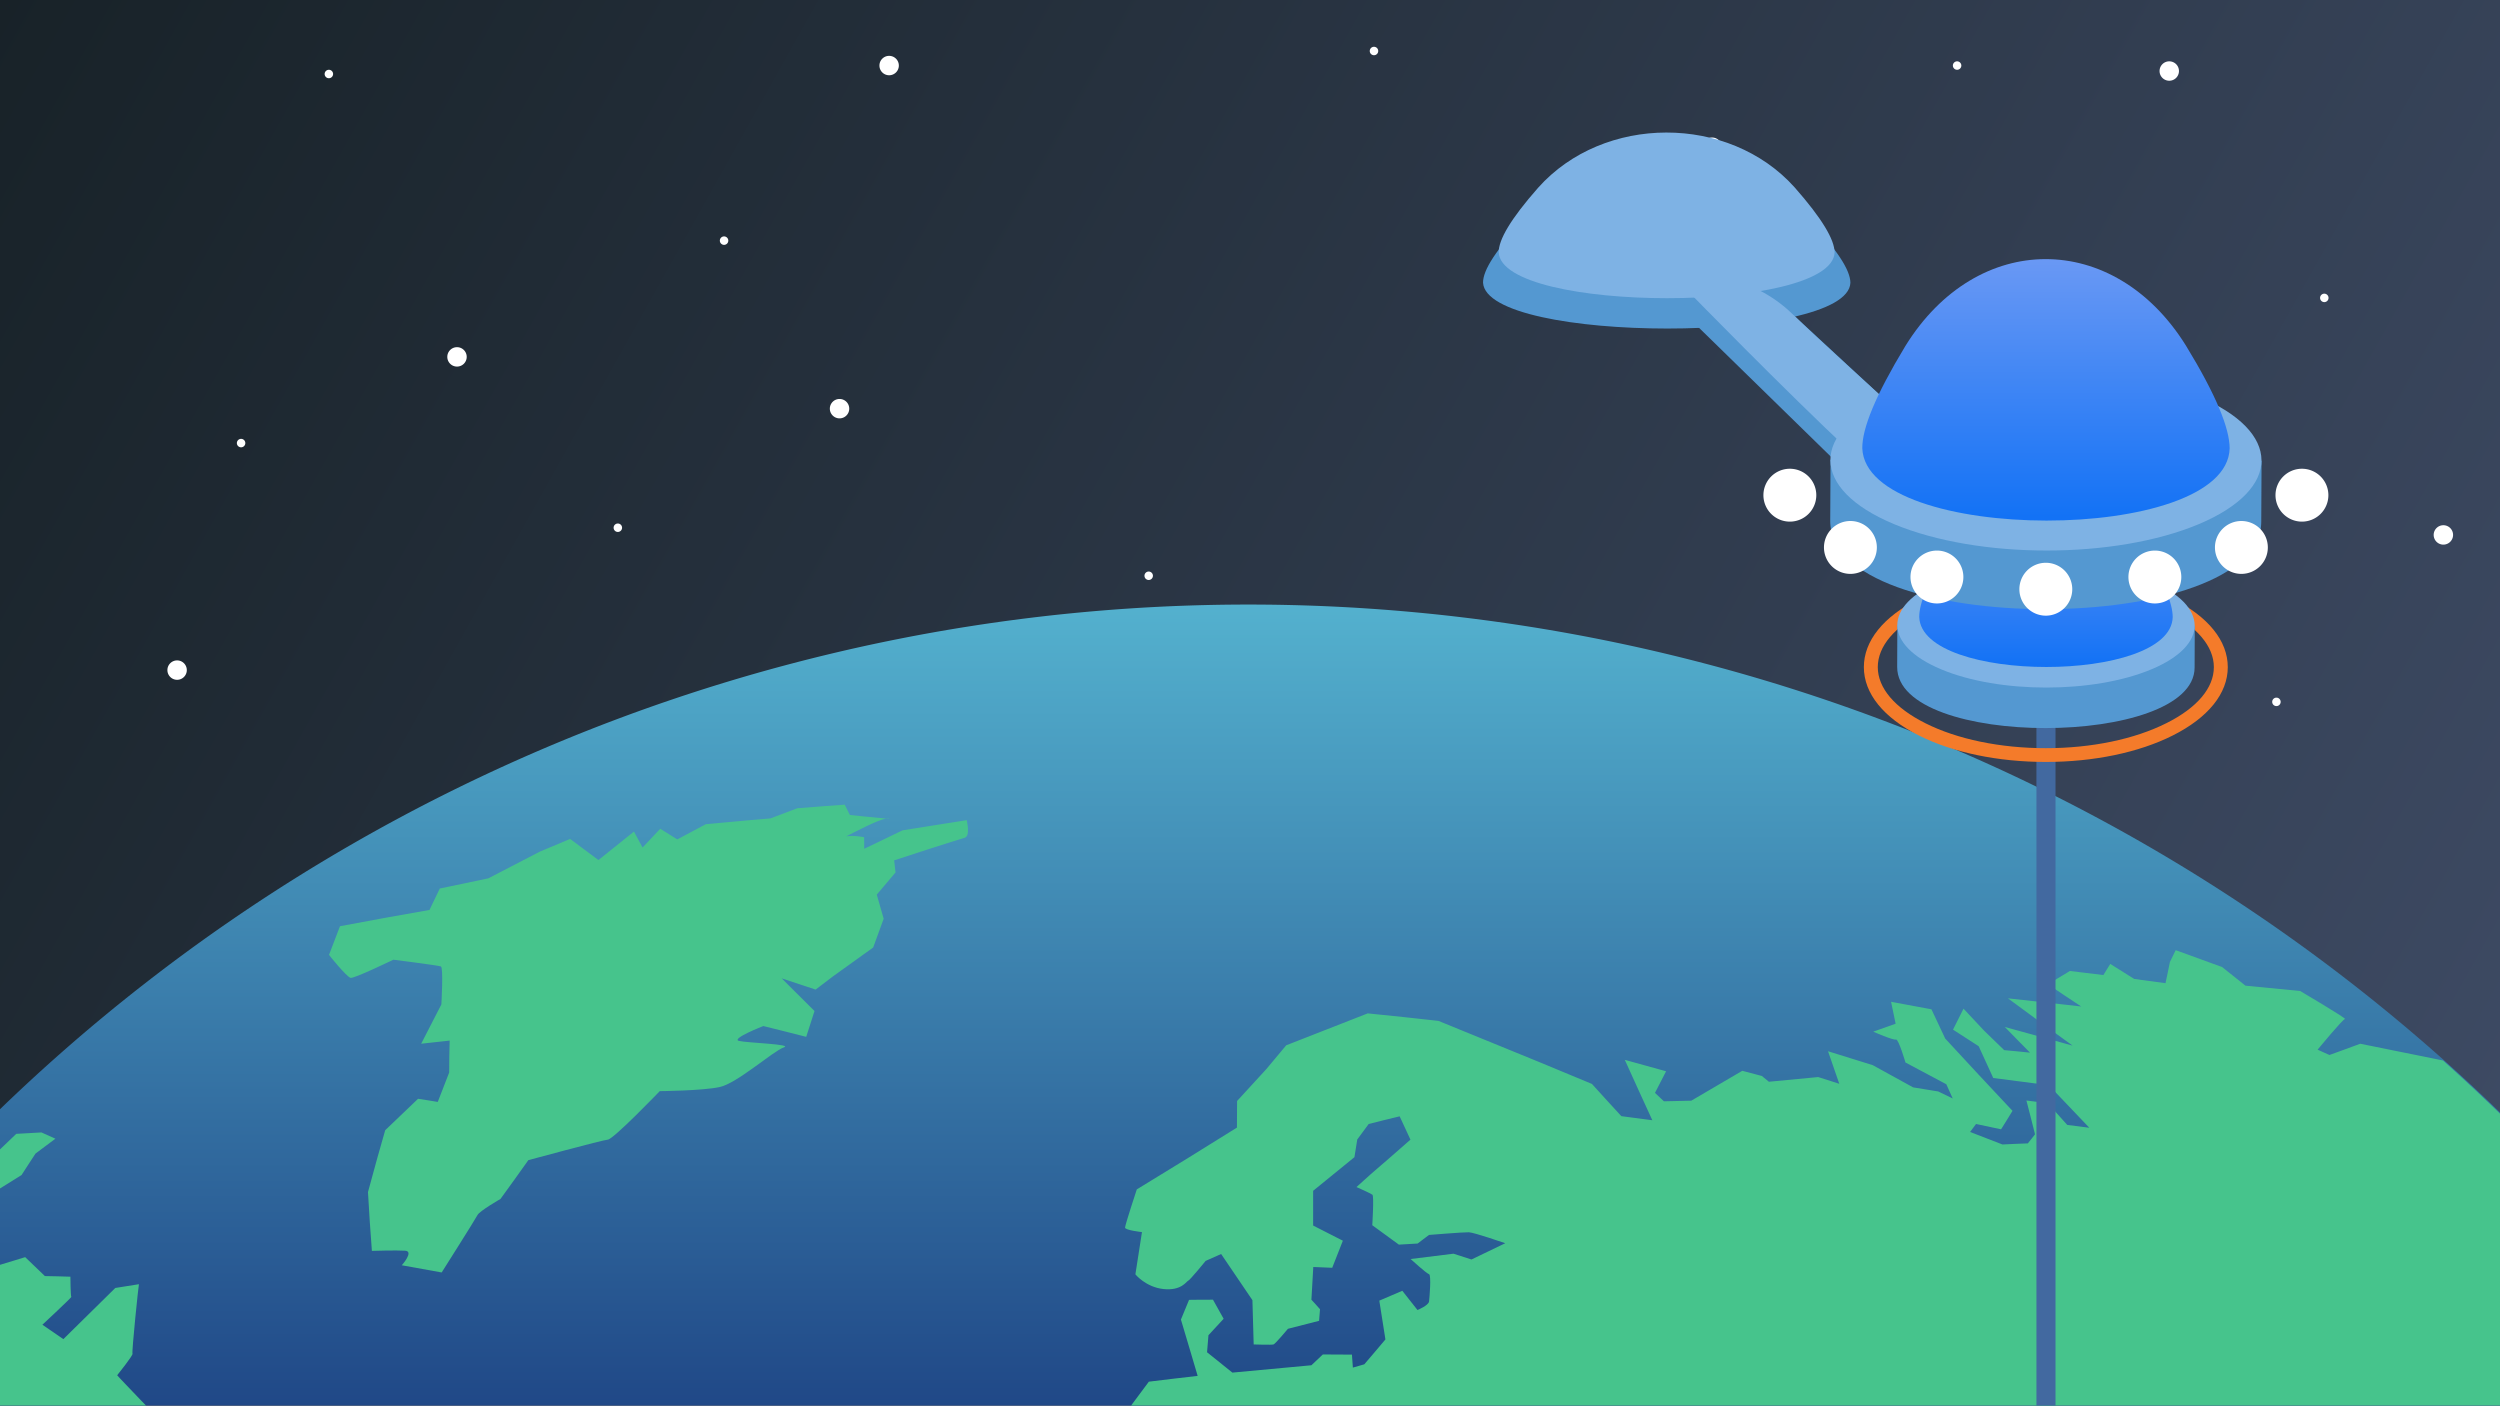 <?xml version="1.0" encoding="utf-8"?>
<svg id="master-artboard" viewBox="0 0 1398.155 786.06" version="1.1" xmlns="http://www.w3.org/2000/svg" x="0px" y="0px" style="enable-background:new 0 0 1400 980;" width="1398.155px" height="786.06px" xmlns:xlink="http://www.w3.org/1999/xlink"><rect x="0" y="0" width="1398.155" height="786.06" fill="#333333" stroke="none"/><rect id="ee-background" x="0" y="0" width="1398.155" height="786.06" style="fill: white; fill-opacity: 0; pointer-events: none;"/><g id="Background" transform="matrix(0.875, 0, 0, 0.875, -1.839, -1.223)">
	<path d="M 0 0 H 1600 V 900 H 0 V 0 Z" class="st0" style="fill: rgb(255, 255, 255);"/>
	<linearGradient id="SVGID_1_" gradientUnits="userSpaceOnUse" x1="-0.944" y1="1.686" x2="1600.944" y2="898.314">
		<stop offset="0" style="stop-color:#182228"/>
		<stop offset="1" style="stop-color:#3F4C66"/>
	</linearGradient>
	<path d="M 0 0 H 1600 V 900 H 0 V 0 Z" class="st1" style="fill: url('#SVGID_1_');"/>
	<path d="M 158.9 284.6 A 2.7 2.7 0 0 1 156.2 287.3 A 2.7 2.7 0 0 1 153.5 284.6 A 2.7 2.7 0 0 1 156.2 281.9 A 2.7 2.7 0 0 1 158.9 284.6 Z" class="st0" style="fill: rgb(255, 255, 255);"/>
	<path d="M 215 48.7 A 2.7 2.7 0 0 1 212.3 51.4 A 2.7 2.7 0 0 1 209.6 48.7 A 2.7 2.7 0 0 1 212.3 46 A 2.7 2.7 0 0 1 215 48.7 Z" class="st0" style="fill: rgb(255, 255, 255);"/>
	<path d="M 467.6 155.2 A 2.7 2.7 0 0 1 464.9 157.9 A 2.7 2.7 0 0 1 462.2 155.2 A 2.7 2.7 0 0 1 464.9 152.5 A 2.7 2.7 0 0 1 467.6 155.2 Z" class="st0" style="fill: rgb(255, 255, 255);"/>
	<path d="M 883 34 A 2.7 2.7 0 0 1 880.3 36.7 A 2.7 2.7 0 0 1 877.6 34 A 2.7 2.7 0 0 1 880.3 31.3 A 2.7 2.7 0 0 1 883 34 Z" class="st0" style="fill: rgb(255, 255, 255);"/>
	<path d="M 1255.7 43.3 A 2.7 2.7 0 0 1 1253 46 A 2.7 2.7 0 0 1 1250.3 43.3 A 2.7 2.7 0 0 1 1253 40.6 A 2.7 2.7 0 0 1 1255.7 43.3 Z" class="st0" style="fill: rgb(255, 255, 255);"/>
	<path d="M 1394.8 46.8 A 6.2 6.2 0 0 1 1388.6 53 A 6.2 6.2 0 0 1 1382.4 46.8 A 6.2 6.2 0 0 1 1388.6 40.6 A 6.2 6.2 0 0 1 1394.8 46.8 Z" class="st0" style="fill: rgb(255, 255, 255);"/>
	<path d="M 1570 343.3 A 6.2 6.2 0 0 1 1563.8 349.5 A 6.2 6.2 0 0 1 1557.6 343.3 A 6.2 6.2 0 0 1 1563.8 337.1 A 6.2 6.2 0 0 1 1570 343.3 Z" class="st0" style="fill: rgb(255, 255, 255);"/>
	<path d="M 1102.6 95.5 A 6.2 6.2 0 0 1 1096.4 101.7 A 6.2 6.2 0 0 1 1090.2 95.5 A 6.2 6.2 0 0 1 1096.4 89.3 A 6.2 6.2 0 0 1 1102.6 95.5 Z" class="st0" style="fill: rgb(255, 255, 255);"/>
	<path d="M 576.6 43.3 A 6.2 6.2 0 0 1 570.4 49.5 A 6.2 6.2 0 0 1 564.2 43.3 A 6.2 6.2 0 0 1 570.4 37.1 A 6.2 6.2 0 0 1 576.6 43.3 Z" class="st0" style="fill: rgb(255, 255, 255);"/>
	<path d="M 121.5 429.7 A 6.2 6.2 0 0 1 115.3 435.9 A 6.2 6.2 0 0 1 109.1 429.7 A 6.2 6.2 0 0 1 115.3 423.5 A 6.2 6.2 0 0 1 121.5 429.7 Z" class="st0" style="fill: rgb(255, 255, 255);"/>
	<path d="M 544.9 262.6 A 6.2 6.2 0 0 1 538.7 268.8 A 6.2 6.2 0 0 1 532.5 262.6 A 6.2 6.2 0 0 1 538.7 256.4 A 6.2 6.2 0 0 1 544.9 262.6 Z" class="st0" style="fill: rgb(255, 255, 255);"/>
	<path d="M 300.4 229.5 A 6.2 6.2 0 0 1 294.2 235.7 A 6.2 6.2 0 0 1 288 229.5 A 6.2 6.2 0 0 1 294.2 223.3 A 6.2 6.2 0 0 1 300.4 229.5 Z" class="st0" style="fill: rgb(255, 255, 255);"/>
	<path d="M 1268 378.2 A 6.2 6.2 0 0 1 1261.8 384.4 A 6.2 6.2 0 0 1 1255.6 378.2 A 6.2 6.2 0 0 1 1261.8 372 A 6.2 6.2 0 0 1 1268 378.2 Z" class="st0" style="fill: rgb(255, 255, 255);"/>
	<path d="M 1490.4 191.8 A 2.7 2.7 0 0 1 1487.7 194.5 A 2.7 2.7 0 0 1 1485 191.8 A 2.7 2.7 0 0 1 1487.7 189.1 A 2.7 2.7 0 0 1 1490.4 191.8 Z" class="st0" style="fill: rgb(255, 255, 255);"/>
	<path d="M 1296.5 246.4 A 2.7 2.7 0 0 1 1293.8 249.1 A 2.7 2.7 0 0 1 1291.1 246.4 A 2.7 2.7 0 0 1 1293.8 243.7 A 2.7 2.7 0 0 1 1296.5 246.4 Z" class="st0" style="fill: rgb(255, 255, 255);"/>
	<path d="M 1459.8 450 A 2.7 2.7 0 0 1 1457.1 452.7 A 2.7 2.7 0 0 1 1454.4 450 A 2.7 2.7 0 0 1 1457.1 447.3 A 2.7 2.7 0 0 1 1459.8 450 Z" class="st0" style="fill: rgb(255, 255, 255);"/>
	<path d="M 399.7 338.7 A 2.7 2.7 0 0 1 397 341.4 A 2.7 2.7 0 0 1 394.3 338.7 A 2.7 2.7 0 0 1 397 336 A 2.7 2.7 0 0 1 399.7 338.7 Z" class="st0" style="fill: rgb(255, 255, 255);"/>
	<path d="M 739 369.4 A 2.7 2.7 0 0 1 736.3 372.1 A 2.7 2.7 0 0 1 733.6 369.4 A 2.7 2.7 0 0 1 736.3 366.7 A 2.7 2.7 0 0 1 739 369.4 Z" class="st0" style="fill: rgb(255, 255, 255);"/>
	<g>
		<defs>
			<path d="M 0 0 H 1600 V 900 H 0 V 0 Z" id="SVGID_2_"/>
		</defs>
		<clipPath id="SVGID_3_">
			<use style="overflow:visible;" xlink:href="#SVGID_2_"/>
		</clipPath>
		<g class="st2" style="clip-path: url('#SVGID_3_');">
			<linearGradient id="SVGID_4_" gradientUnits="userSpaceOnUse" x1="800" y1="900.586" x2="800" y2="382.017">
				<stop offset="0" style="stop-color:#204887"/>
				<stop offset="1" style="stop-color:#54B2CF"/>
			</linearGradient>
			<path d="M 1948.1 1535.9 A 1148.1 1148.1 0 0 1 800 2684 A 1148.1 1148.1 0 0 1 -348.1 1535.9 A 1148.1 1148.1 0 0 1 800 387.8 A 1148.1 1148.1 0 0 1 1948.1 1535.9 Z" class="st3" style="fill: url('#SVGID_4_');"/>
			<g>
				<path class="st4" d="M-85.9,807.9c13-10.3,25.9-20.6,38.8-30.9c12.2-2.7,24.4-5.4,36.6-8.1c8.8-5.5,17.6-11,26.4-16.5&#10;&#9;&#9;&#9;&#9;&#9;c3-4.6,5.9-9.2,8.9-13.7c4.2-3.2,8.5-6.3,12.7-9.5c-3-1.3-6-2.7-8.9-4c-5.4,0.3-10.7,0.6-16.1,0.9c-7.7,7.4-15.4,14.7-23.1,22.1&#10;&#9;&#9;&#9;&#9;&#9;c-9.2,3.8-18.4,7.6-27.6,11.5c0.9-3.8,1.9-7.5,2.8-11.3c-18.3,19.4-35.9,39.5-52.9,60.1C-87.5,808.4-86.7,808.1-85.9,807.9z" style="fill: rgb(70, 196, 140);"/>
				<path class="st4" d="M-259.6,1190.1c4.4-14.5,8.9-29,13.7-43.6c12-3.9,23.9-7.7,35.9-11.6c13.8-8.8,27.6-17.7,41.3-26.6&#10;&#9;&#9;&#9;&#9;&#9;c0,0,24.9-3.4,26-4.5c1.1-1.1,5.4-10.5,5.4-10.5c-3.8-0.5-7.7-1-11.5-1.5c25.7-14.1,51.2-28.3,76.7-42.6c0,0-14.9,17.1-14.3,18&#10;&#9;&#9;&#9;&#9;&#9;c0.6,0.9,9.9,6.8,10,6.8c26.9-13,53.7-26.1,80.3-39.2c0,0,5.4-19.2,3.8-19.3c-1.6-0.1-9.8-0.5-10.7,0&#10;&#9;&#9;&#9;&#9;&#9;c-0.9,0.5-26.4,16.3-26.4,16.3c-2.1-4.7-4.1-9.4-6.1-14.1c6.1-7.7,12.2-15.4,18.2-23.1c0.5-2.8,1-5.7,1.5-8.5&#10;&#9;&#9;&#9;&#9;&#9;c3.2,0.8,6.5,1.6,9.7,2.4c0,0,16.6,0.6,16.8-1c0.2-1.6,2.8-17.9,3.3-17.5c0.5,0.3,25.6,3.1,25.6,3.1&#10;&#9;&#9;&#9;&#9;&#9;c10.1-8.4,20.2-16.9,30.3-25.3c11-5.3,22-10.6,32.9-15.9c0,0,7-18.7,6.3-18.6c-1,0-32.4-33-32.1-32.9c0,0,10.3-12.8,9.8-13.8&#10;&#9;&#9;&#9;&#9;&#9;c-0.6-1,3.9-44.4,4.1-44.4c-5,0.8-10,1.6-15.1,2.4c-11,10.9-22.1,21.8-33.2,32.7c-4.5-3.1-9-6.2-13.4-9.2c0,0,19-17.7,18.5-17.8&#10;&#9;&#9;&#9;&#9;&#9;c-0.5-0.1-0.6-12.9-0.6-12.9c-5.4-0.2-10.9-0.3-16.3-0.4c-4.3-4.1-8.4-8.1-12.6-12.1c-13.1,4-26.2,8-39.3,12&#10;&#9;&#9;&#9;&#9;&#9;c0,0-21.5,33.7-22.4,34.2c-0.9,0.5-18.3,12.1-18.3,12.1c1.1,6.1,2.3,12.3,3.5,18.5c-9.3,8.6-18.5,17.1-27.8,25.6&#10;&#9;&#9;&#9;&#9;&#9;c-7.8,4.3-15.7,8.6-23.6,12.9c-5.4,0.9-10.8,1.7-16.2,2.6c-5.8,12.8-11.4,25.6-16.9,38.3c0,0-19.6,13.4-20.7,13.7&#10;&#9;&#9;&#9;&#9;&#9;c-1.1,0.3-10.5-4.8-10.2-6c0.2-1.2,10.4-25.9,10.4-25.9c4.8-5.2,9.6-10.5,14.5-15.8c0,0,6.2-7.6,4.5-7.4&#10;&#9;&#9;&#9;&#9;&#9;c-1.7,0.2-26.9,3.3-26.9,3.3c0,0,0,0,0,0c-58.1,91.9-103.5,192.6-133.8,299.7C-289.8,1212.1-274.7,1201.1-259.6,1190.1z" style="fill: rgb(70, 196, 140);"/>
				<path class="st4" d="M61.6,2392.9c1.7-2.5,3.3-5,5-7.5c-2.2-5-4.3-10-6.5-14.9c-9.5-5.5-19-11-28.6-16.5c2.5-4,5-8,7.6-12.1&#10;&#9;&#9;&#9;&#9;&#9;c-4.9-12.3-9.6-24.7-14.2-37c-7.7-7.3-15.3-14.5-23-21.7c10.5,1.7,21,3.3,31.4,4.9c-4.4-10.8-8.7-21.6-13-32.3&#10;&#9;&#9;&#9;&#9;&#9;c13.2,1,26.4,1.9,39.6,2.8c0.9-6.7,1.8-13.3,2.8-20c-2.5-4.6-5.1-9.1-7.6-13.7c-9.1-9-18.1-17.9-27.2-26.9&#10;&#9;&#9;&#9;&#9;&#9;c14.2,3.5,28.3,7,42.4,10.5c6.9-19.1,14.4-38.3,22.5-57.7c0.7-11,1.6-22.1,2.6-33.1c2.5-1.6,5-3.3,7.6-4.9&#10;&#9;&#9;&#9;&#9;&#9;c-1.3-5.6-2.6-11.2-3.9-16.8c-4.8-6.6-9.7-13.1-14.5-19.6c13.7-12.5,27.8-25.1,42.2-37.9c9,1.6,18,3.3,27,4.9&#10;&#9;&#9;&#9;&#9;&#9;c6.3-17,12.9-34.1,19.9-51.3c-3-32.3-5.3-64.6-7.1-96.9c13.1-19,26.6-38.1,40.4-57.3c-1.1-11.3-2.1-22.5-3-33.8&#10;&#9;&#9;&#9;&#9;&#9;c-4.8-10.2-9.7-20.5-14.4-30.7c-6-0.5-12-0.9-18.1-1.4c-13.1-10.7-26.1-21.4-39.1-32.1c-19.7-1.3-39.5-2.6-59.3-4&#10;&#9;&#9;&#9;&#9;&#9;c0,0-29-30.6-29.6-30.6c-0.6,0-21,1.4-21,1.4c0,0-6.2-11.1-6.8-11.1c-0.6,0-27.4,0.3-27.4,0.3c4-5.5,8-11,12.1-16.5&#10;&#9;&#9;&#9;&#9;&#9;c0,0-0.7-8.1-1.6-8.1c-0.9,0-16.1-1.5-16.1-1.5c-2.1-11.6-4.2-23.2-6.1-34.7c0,0-35.2-22.5-36.9-22.6&#10;&#9;&#9;&#9;&#9;&#9;c-1.7-0.2-42.8-0.7-42.8-0.7c-0.1-0.1-33.1-43.9-34.4-43.8c-1.5,0-15.7-3.3-15.7-3.3c-1.5-3.2-3-6.5-4.5-9.7&#10;&#9;&#9;&#9;&#9;&#9;c0,0,10.1-16.4,9.5-16.4c-0.7,0-42.6-3.9-42.6-3.8c0,0-17.8,12.9-18.9,12.9c-1.1,0-39.8-6.7-41.6-7.1&#10;&#9;&#9;&#9;&#9;&#9;c-1.8-0.4-24.5-23.9-25.1-23.8c-0.7,0.1-64,23.1-71.7,25.8c0.7,128,22.3,251,61.6,365.8c22.1,13.5,48.6,29.4,48.6,29.5&#10;&#9;&#9;&#9;&#9;&#9;c2.2,3.3,4.4,6.5,6.6,9.8c4.5,1.3,9,2.6,13.4,3.9c4.6,6.9,9.2,13.9,13.9,20.8c2.9,12.2,5.9,24.3,9,36.5&#10;&#9;&#9;&#9;&#9;&#9;c6.6,20.9,13.6,41.8,21,62.7c11.5,28.8,23.7,57.6,36.5,86.4c5.7,20,11.7,40,18.3,60c4.1,7.6,8.2,15.2,12.4,22.8&#10;&#9;&#9;&#9;&#9;&#9;c11.3,14.6,23,28.9,35.1,42.9c3.2,2.3,6.3,4.5,9.5,6.8c2,3.7,4.1,7.4,6.2,11.1c39.2,43.8,81.6,84.5,127,121.8&#10;&#9;&#9;&#9;&#9;&#9;c-0.5-3.5-1-7-1.5-10.5C66.9,2405.9,64.2,2399.4,61.6,2392.9z" style="fill: rgb(70, 196, 140);"/>
				<path class="st4" d="M-22.2,743.3c0,0,4.5-8.9,3-8.9c-0.4,0-1.5,0-2.8,0c-3.9,4-7.7,8-11.5,12&#10;&#9;&#9;&#9;&#9;&#9;C-29.7,745.4-25.9,744.3-22.2,743.3z" style="fill: rgb(70, 196, 140);"/>
				<path class="st4" d="M1943.8,1615.1c0,0-2.2,7.9-0.5,9.4c0.4,0.4,0.9,1.1,1.3,1.9c0.3-3.6,0.5-7.3,0.8-10.9&#10;&#9;&#9;&#9;&#9;&#9;C1944.8,1615.3,1944.3,1615.2,1943.8,1615.1z" style="fill: rgb(70, 196, 140);"/>
				<path class="st4" d="M503,670.9c6.6-2.1-23.3-2.9-28.6-4.2c-5.3-1.4,15.6-9.5,15.6-9.5c9.1,2.3,18.2,4.5,27.4,6.9&#10;&#9;&#9;&#9;&#9;&#9;c1.8-5.5,3.5-11,5.3-16.5c-7.1-7-14.1-14-21-20.9c7.2,2.4,14.5,4.8,21.7,7.2c3.6-2.8,7.3-5.6,10.9-8.3&#10;&#9;&#9;&#9;&#9;&#9;c8.7-6.2,17.3-12.4,25.9-18.6c2.2-6.1,4.4-12.2,6.7-18.4c-1.5-5.1-3-10.3-4.4-15.4c4-4.7,8-9.5,12-14.2&#10;&#9;&#9;&#9;&#9;&#9;c-0.3-2.6-0.6-5.1-0.9-7.7c0.1-0.1,41.1-13.4,45-14.4c4-1.1,1.3-11.3,1.4-11.3c-13.6,2.1-27.3,4.3-41,6.5&#10;&#9;&#9;&#9;&#9;&#9;c-8.1,3.9-16.3,7.8-24.5,11.8c0-2.5-0.1-4.9-0.1-7.4c0,0-6.9-1.4-11.5-0.5c6.3-3.2,20.1-10.5,25.5-11.4&#10;&#9;&#9;&#9;&#9;&#9;c-6-0.5-23.1-2.3-23.1-2.3c-1.1-2.2-2.2-4.4-3.3-6.6c-10.1,0.7-20.2,1.5-30.3,2.3c-5.7,2.2-11.4,4.3-17.2,6.5&#10;&#9;&#9;&#9;&#9;&#9;c-9.5,0.8-19,1.6-28.4,2.5c-4.3,0.4-8.6,0.8-12.9,1.2c-6,3.2-12.1,6.5-18.2,9.7c-3.7-2.3-7.3-4.5-10.9-6.8c-3.8,4-7.5,8-11.3,12&#10;&#9;&#9;&#9;&#9;&#9;c-1.9-3.4-3.7-6.8-5.5-10.2c-7.5,6-15.1,12.1-22.7,18.2c-6.1-4.5-12.1-9-18.1-13.5c-6.4,2.7-12.8,5.4-19.3,8.1&#10;&#9;&#9;&#9;&#9;&#9;c-10.9,5.7-21.9,11.4-33,17.1c-10.3,2.1-20.7,4.3-31,6.5c-2.2,4.6-4.4,9.1-6.6,13.7c-19,3.3-38.1,6.8-57.2,10.4&#10;&#9;&#9;&#9;&#9;&#9;c-2.4,6.1-4.7,12.2-7,18.3c-0.1,0,11.3,14.2,13.8,14.7c2.4,0.5,27.3-11.6,27.3-11.6c0,0,28.6,3.6,30.4,4.3&#10;&#9;&#9;&#9;&#9;&#9;c1.7,0.6,0.3,24.3,0.3,24.3c-4.3,8.4-8.6,16.7-12.9,25.1c6.1-0.7,12.1-1.3,18.2-2c-0.2,6.8-0.3,13.6-0.3,20.4&#10;&#9;&#9;&#9;&#9;&#9;c-2.4,6.3-4.8,12.5-7.3,18.8c-4.2-0.7-8.4-1.4-12.6-2c-7,6.7-14,13.4-21,20.1c-1.7,5.9-3.3,11.8-5,17.6c-2,7.3-4,14.6-6,21.9&#10;&#9;&#9;&#9;&#9;&#9;c0.7,12.5,1.5,25,2.5,37.6c0,0,15.5-0.5,21.3-0.1c5.8,0.4-2.2,9.3-2.2,9.3c8.5,1.5,17,3.1,25.5,4.6c0,0,21.6-34.1,22.9-36.7&#10;&#9;&#9;&#9;&#9;&#9;c1.3-2.6,14.7-10.3,14.7-10.3c6-8.2,11.9-16.5,17.8-24.8c0.1,0,47.2-12.8,50.8-13.1c3.7-0.3,33.2-31,33.2-31&#10;&#9;&#9;&#9;&#9;&#9;c0,0,26.9-0.2,38.2-2.6C473,694,496.5,673,503,670.9z" style="fill: rgb(70, 196, 140);"/>
				<path class="st4" d="M569.9,524.7c-0.4-0.1-0.9,0-1.5,0.1C570.3,524.9,571.1,524.9,569.9,524.7z" style="fill: rgb(70, 196, 140);"/>
				<path class="st4" d="M1491,675.7c-2.5-1.1-5.1-2.3-7.6-3.4c0.1-0.1,16.1-19.5,17.5-19.6c1.5-0.1-28.6-17.9-28.6-17.9&#10;&#9;&#9;&#9;&#9;&#9;c-11.7-1.2-23.3-2.3-35-3.4c-5-4-10-8-14.9-11.9c-9.9-3.6-19.8-7.2-29.7-10.8c-1.2,2.5-2.4,5-3.7,7.6c-0.9,4.5-1.8,9-2.8,13.5&#10;&#9;&#9;&#9;&#9;&#9;c-6.7-0.9-13.4-1.8-20-2.7c-5.1-3.2-10.2-6.4-15.3-9.6c-1.5,2.3-2.9,4.7-4.4,7.1c-7.1-0.9-14.3-1.8-21.4-2.6&#10;&#9;&#9;&#9;&#9;&#9;c-4.7,2.8-9.3,5.6-14.1,8.5c7.1,4.7,14.1,9.5,21.3,14.2c-15.6-1.8-31.2-3.5-46.8-5.2c13.6,10.1,27.4,20.1,41.3,30.2&#10;&#9;&#9;&#9;&#9;&#9;c-14.5-4-28.9-8-43.3-11.9c5.3,5.5,10.7,10.9,16.1,16.4c-5.5-0.6-11-1.1-16.5-1.6c-4.3-4.1-8.6-8.3-12.8-12.4&#10;&#9;&#9;&#9;&#9;&#9;c-4.4-4.7-8.8-9.4-13.2-14.1c-2.2,4.5-4.5,8.9-6.7,13.4c5.4,3.5,10.9,7.1,16.4,10.6c3.1,6.8,6.2,13.5,9.3,20.3&#10;&#9;&#9;&#9;&#9;&#9;c11.8,1.5,23.6,3,35.5,4.6c8.6,9.1,17.2,18.1,25.9,27.2c-4.7-0.6-9.4-1.2-14.1-1.8c-4.2-4.6-8.3-9.3-12.4-13.9&#10;&#9;&#9;&#9;&#9;&#9;c-4.6-0.6-9.1-1.1-13.7-1.7c1.9,7.2,3.7,14.4,5.5,21.6c-1.5,1.9-3,3.9-4.6,5.8c-5.4,0.2-10.8,0.4-16.2,0.7&#10;&#9;&#9;&#9;&#9;&#9;c-6.9-2.7-13.8-5.3-20.7-8c1.3-1.7,2.5-3.4,3.8-5.1c5.3,1.1,10.7,2.3,16,3.4c2.5-3.9,4.9-7.9,7.3-11.8&#10;&#9;&#9;&#9;&#9;&#9;c-14.5-15.4-28.8-30.8-43-46.2c-2.9-6.2-5.9-12.4-8.8-18.7c-8.6-1.6-17.2-3.2-25.8-4.8c1,4.7,1.9,9.4,2.9,14&#10;&#9;&#9;&#9;&#9;&#9;c-4.7,1.7-9.5,3.4-14.3,5.1c0,0,13,5.7,14.5,5c1.6-0.7,6.1,14.7,6.1,14.7c8.7,4.6,17.4,9.2,26.1,13.9c1.4,3,2.7,6.1,4.1,9.1&#10;&#9;&#9;&#9;&#9;&#9;c-3.1-1.5-6.2-3-9.3-4.5c-5.3-0.9-10.7-1.7-16-2.6c-8.6-4.7-17.2-9.5-25.8-14.2c-9.6-3-19.1-5.9-28.6-8.9&#10;&#9;&#9;&#9;&#9;&#9;c2.4,6.9,4.8,13.9,7.2,20.8c-4.5-1.4-9-2.9-13.5-4.3c-10.5,1-21,2-31.5,3c-1.5-1.2-3-2.5-4.5-3.7c-4.2-1.1-8.4-2.2-12.5-3.3&#10;&#9;&#9;&#9;&#9;&#9;c-10.7,6.3-21.6,12.7-32.6,19.1c-5.8,0.1-11.6,0.3-17.5,0.4c-1.9-1.8-3.8-3.6-5.7-5.4c2.4-4.6,4.7-9.2,7.1-13.8&#10;&#9;&#9;&#9;&#9;&#9;c-8.8-2.4-17.6-4.9-26.4-7.3c5.8,12.9,11.7,25.7,17.6,38.6c-6.6-0.9-13.2-1.7-19.8-2.6c-6.3-6.9-12.6-13.7-18.8-20.6&#10;&#9;&#9;&#9;&#9;&#9;c-11.5-4.8-22.9-9.5-34.2-14.2c-21.5-8.8-42.8-17.5-63.9-26.1c-15.1-1.7-30.2-3.3-45.2-4.8c-17.2,6.7-34.5,13.5-52.1,20.4&#10;&#9;&#9;&#9;&#9;&#9;c-4.2,5.1-8.4,10.1-12.7,15.2c-6.2,6.8-12.4,13.6-18.7,20.4c0,5.7-0.1,11.3-0.1,17c-20.9,13.1-42.3,26.3-64,39.5&#10;&#9;&#9;&#9;&#9;&#9;c0,0-7.5,22.7-7.5,24.4c-0.1,1.7,10.8,2.9,10.8,2.9c-1.4,9-2.8,18-4.2,27c0,0,6.6,8.2,18,9.4c11.4,1.2,14.6-4.9,15.7-5.3&#10;&#9;&#9;&#9;&#9;&#9;c1.2-0.4,11.2-12.7,11.2-12.7c3.3-1.5,6.6-2.9,9.9-4.4c6.6,9.8,13.3,19.7,20,29.5c0.3,9.4,0.5,18.8,0.8,28.3&#10;&#9;&#9;&#9;&#9;&#9;c0,0,11.6,0.4,12.7,0c1.2-0.4,9.2-10,9.2-10c6.7-1.7,13.3-3.4,19.9-5.1c0.2-2.5,0.4-4.9,0.6-7.4c-1.8-2-3.6-4.1-5.5-6.1&#10;&#9;&#9;&#9;&#9;&#9;c0.4-7,0.8-13.9,1.2-20.9c4,0.2,8.1,0.3,12.1,0.5c2.3-5.8,4.5-11.6,6.8-17.3c-6.3-3.2-12.7-6.5-19-9.7c0-7.4,0-14.8,0-22.2&#10;&#9;&#9;&#9;&#9;&#9;c8.9-7.2,17.7-14.4,26.4-21.5c0.6-3.8,1.2-7.5,1.8-11.3c2.5-3.3,4.9-6.6,7.3-9.9c6.6-1.7,13.2-3.3,19.8-4.9&#10;&#9;&#9;&#9;&#9;&#9;c2.3,5,4.6,9.9,6.9,14.9c-8.4,7.4-16.9,14.8-25.5,22.2c-3,2.7-6,5.4-9,8.1c0,0,9,4,10.2,4.9c1.1,0.9-0.1,19.5-0.1,19.5&#10;&#9;&#9;&#9;&#9;&#9;c5.6,4.1,11.3,8.2,17,12.4c4-0.2,8-0.5,12-0.7c2.4-1.8,4.8-3.7,7.3-5.5c0,0,22-1.8,25.4-1.7c3.4,0.1,23.3,7,23.3,7&#10;&#9;&#9;&#9;&#9;&#9;c-7.2,3.4-14.3,6.9-21.6,10.4c-3.8-1.2-7.7-2.5-11.5-3.7c-9.1,1.1-18.2,2.3-27.4,3.4c0,0,10.2,9.3,11.8,9.7&#10;&#9;&#9;&#9;&#9;&#9;c1.5,0.5,0.3,14.8,0,17.4c-0.3,2.6-7.4,5.5-7.4,5.5c-3.2-4.1-6.4-8.2-9.7-12.3c-4.9,2.1-9.8,4.2-14.7,6.3&#10;&#9;&#9;&#9;&#9;&#9;c1.3,8.3,2.6,16.5,3.9,24.8c-4.5,5.3-8.9,10.6-13.5,15.9c-2.4,0.7-4.9,1.4-7.3,2.1c-0.2-2.8-0.4-5.5-0.6-8.3&#10;&#9;&#9;&#9;&#9;&#9;c-6.2,0-12.4-0.1-18.6-0.1c-2.4,2.3-4.8,4.6-7.3,6.9c-16.8,1.5-33.6,3.1-50.5,4.7c-5.4-4.3-10.8-8.7-16.2-13&#10;&#9;&#9;&#9;&#9;&#9;c0.3-3.6,0.6-7.2,0.9-10.9c3.2-3.5,6.5-7,9.7-10.5c-2.3-4.1-4.5-8.1-6.8-12.2c-5.1,0-10.2,0-15.3,0.1c-1.7,4.2-3.5,8.4-5.2,12.6&#10;&#9;&#9;&#9;&#9;&#9;c2.1,6.9,4.1,13.9,6.2,20.8c1.5,5.1,3,10.1,4.5,15.2c-10.4,1.2-20.8,2.4-31.2,3.7c0.1,0-21.4,28.4-21.5,29.7&#10;&#9;&#9;&#9;&#9;&#9;c0,1.3-33,30.8-33.1,30.8c-20.2,6-40.6,12.1-61,18.3c0,0-3,10.4-3.5,11.8c-0.5,1.3,20.1-0.4,21.7-0.4c1.6,0,20.7,22.2,20.7,22.2&#10;&#9;&#9;&#9;&#9;&#9;c0,0-1.2,20.8-1.4,23.9c-0.1,3-10.1,17.9-10.1,17.9c-23.4,0.3-46.8,0.7-70.2,1.1c-7.2,2.7-14.5,5.5-21.7,8.2&#10;&#9;&#9;&#9;&#9;&#9;c0,0,5.9,3.8,7.9,4.6c2,0.8-1.9,18.2-1.9,18.2c2.1,3.3,4.3,6.5,6.4,9.8c-6.1,5.9-12.2,11.7-18.3,17.6c-0.4,4.5-0.8,8.9-1.2,13.4&#10;&#9;&#9;&#9;&#9;&#9;c0,0,6,3.8,8.9,4.2c2.9,0.4-2.7,20.4-2.7,20.4c0,0,21-2.5,23.5-2.5c2.5,0,9.5,11.1,9.5,11.1c17.2-1.7,34.4-3.3,51.6-4.9&#10;&#9;&#9;&#9;&#9;&#9;c12.3-10,24.6-19.9,36.7-29.9c-1.9-3-3.7-6-5.6-9.1c-0.4-4.9-0.8-9.8-1.2-14.7c11.4-6.9,22.7-13.8,33.9-20.7&#10;&#9;&#9;&#9;&#9;&#9;c0.3-8.5,0.7-17.1,1-25.6c0,0,19.2-0.6,20.4-0.6c1.2,0,2.8,5.6,2.8,5.6c6.3,0.3,12.5,0.5,18.8,0.8c8.4-6.6,16.8-13.1,25.1-19.6&#10;&#9;&#9;&#9;&#9;&#9;c-0.1,0,24.3,30.8,25.2,32.1c0.8,1.3,14,13,15.6,13c1.6,0,23.1,9.6,23.1,9.6c0,0,21.7,21.4,23,21.8c1.3,0.4-6.5,12.6-6.5,12.6&#10;&#9;&#9;&#9;&#9;&#9;c-12.5,0.2-25,0.5-37.4,0.8c1.4,3.9,2.8,7.8,4.2,11.7c0,0,13.8,12.6,16.4,13.9c2.5,1.3,15.7,0.7,19.2,0.5&#10;&#9;&#9;&#9;&#9;&#9;c3.6-0.2,2.4-6.1,2.4-6.1c-3-3.1-5.9-6.1-8.9-9.2c4.2-0.7,8.3-1.4,12.5-2.1c4.2-5.9,8.4-11.8,12.6-17.8&#10;&#9;&#9;&#9;&#9;&#9;c-3.8-6.5-7.7-13.1-11.5-19.6c0,0,15.8,5.3,21.2,7.1c5.4,1.8,2.3-7.4,2.3-7.4c-10.5-8.8-20.9-17.5-31.3-26.2&#10;&#9;&#9;&#9;&#9;&#9;c-7.1-1.8-14.3-3.5-21.4-5.3c0,0-2.1-12.6-3-13.9c-0.9-1.3-20.1-18.7-20.1-18.7c0.7-5.9,1.3-11.9,2-17.8c0,0,9.7-3.9,10.9-3.9&#10;&#9;&#9;&#9;&#9;&#9;c1.2,0,0.9,15.7,0.9,15.7c-0.2,0,59.2,41.9,68,45.1c8.7,3.1,2.3,27.4,2.7,28.7c0.4,1.3,16.2,22.7,18,24.4&#10;&#9;&#9;&#9;&#9;&#9;c1.7,1.7,16.6-0.7,21.6-0.3c5,0.5,10.3,11.8,14.5,12.3c4.2,0.5,9.6,0.5,12.1,0.6c2.5,0-7.2-17.4-7.2-17.4&#10;&#9;&#9;&#9;&#9;&#9;c-3.7-2.6-7.4-5.3-11-7.9c0,0-8.8-16.1-8.8-17.4c0-1.3,14.6,5.4,14.6,5.4c1-4.2,1.9-8.4,2.9-12.5c5.5,1.2,11.1,2.4,16.6,3.7&#10;&#9;&#9;&#9;&#9;&#9;c0,0,45-8.5,50.7-8.4c5.8,0.1-21.8-8.1-21.8-8.1c-2.7-5.5-5.5-11.1-8.2-16.6c2.6-8.9,5.1-17.8,7.6-26.7c1.9,0,3.8,0.1,5.7,0.1&#10;&#9;&#9;&#9;&#9;&#9;c4.9-9.1,9.8-18.3,14.6-27.4c6.5,1,13,2,19.5,3c2.8,5,5.5,9.9,8.3,14.9c0,0,7.5,14.8,9.3,17.5c1.8,2.6,11.2-13.6,11.2-13.6&#10;&#9;&#9;&#9;&#9;&#9;c-2.1-7-4.2-13.9-6.4-20.9c10.7-3.5,21.5-6.9,32.1-10.4c1.5,11.8,3.1,23.6,4.5,35.4c18.2,14.5,36.5,29.1,55,43.6c0,0,0,0,0,0&#10;&#9;&#9;&#9;&#9;&#9;c-3.4,5.1-6.8,10.1-10.2,15.2c-14.9-1.2-29.8-2.5-44.7-3.7c-4.7-4.4-9.4-8.8-14.1-13.2c-12-0.3-24.1-0.5-36.1-0.7&#10;&#9;&#9;&#9;&#9;&#9;c-4,5.7-8.1,11.4-12.2,17.1c-7.9,1.9-15.7,3.8-23.6,5.7c-11.1,1.6-22.1,3.1-33.2,4.7c-2.5,10.5-5,21-7.5,31.6&#10;&#9;&#9;&#9;&#9;&#9;c0,0,8.7,0.1,10.4,0.1c1.7,0,11.9,5.8,14,7.5c2.2,1.8,4.3,14.3,4.3,14.3c5.4-0.2,10.9-0.4,16.3-0.7c0,0,1.2,9.1,1.3,10.4&#10;&#9;&#9;&#9;&#9;&#9;c0.1,1.3,21.8,1.6,21.8,1.6c0.8-3.3,1.6-6.6,2.5-9.9c0,0,9.1-2.9,10.3-2.9c1.3,0,8.9,10.9,10.2,11.8c1.3,0.9,13.5,1.9,13.5,1.9&#10;&#9;&#9;&#9;&#9;&#9;c0,0,12.6-6.7,13.7-8.8c1.1-2.1,11.8,1.9,13.5,2c1.7,0,5.8,50.1,5.7,50.1c-3.1,10-6.3,20-9.5,30c-9,0.7-18,1.5-27.1,2.2&#10;&#9;&#9;&#9;&#9;&#9;c0,0-1-4.3-3.6-6.1c-2.6-1.8-21.2-0.3-21.2-0.3c-1,4-2,8.1-2.9,12.1c-9.1-0.1-18.1-0.2-27.2-0.3c-1.2-3.2-2.5-6.4-3.7-9.6&#10;&#9;&#9;&#9;&#9;&#9;c-9.3-0.4-18.7-0.8-28-1.1c0.2-3.2,0.4-6.4,0.6-9.5c-10.7-0.1-21.5-0.2-32.2-0.3c-2.9-4.9-5.9-9.9-8.8-14.8&#10;&#9;&#9;&#9;&#9;&#9;c-9.8,4.3-19.5,8.5-29.4,12.8c2.4,5.8,4.7,11.6,7.1,17.4c-5.3,3.2-10.7,6.3-16,9.5c-14.5-4.7-29-9.4-43.5-14.1&#10;&#9;&#9;&#9;&#9;&#9;c-2.6-6.7-5.2-13.3-7.8-20c-5.1-0.3-10.2-0.6-15.2-0.9c-1.1-2.6-2.3-5.2-3.4-7.8c-7.9,0.6-15.8,1.1-23.7,1.7&#10;&#9;&#9;&#9;&#9;&#9;c-8.5-4.6-16.9-9.3-25.3-13.9c5.1-7.2,10.1-14.5,15.2-21.7c-1.4-3.8-2.8-7.5-4.2-11.3c-0.3-4.3-0.5-8.7-0.8-13&#10;&#9;&#9;&#9;&#9;&#9;c-4.2-4.1-8.3-8.1-12.5-12.2c-7.2,4.6-14.5,9.3-21.8,13.9c0-0.1-77,1.2-79.5,0.4c-2.4-0.9-45.2,29-45.2,29&#10;&#9;&#9;&#9;&#9;&#9;c-15.7-4.2-31.4-8.3-47-12.5c0,0-19.7,30.1-20.7,31.9c-0.9,1.7-28.6,8.2-28.6,8.2c-2,17.3-4,34.6-6,51.9&#10;&#9;&#9;&#9;&#9;&#9;c-7.3,7.9-14.5,15.7-21.8,23.6c-4.3,0.1-8.5,0.1-12.8,0.2c-10,10.3-19.9,20.7-29.9,31c-1.2,7.6-2.3,15.2-3.4,22.9&#10;&#9;&#9;&#9;&#9;&#9;c-10.3,15.2-20.5,30.4-30.8,45.5c0,0,5.8,22.8,8,24c2,1.3-7.1,70.6-7,70.6c-4.3,4.3-8.5,8.6-12.7,13c0,0,5.6,7.3,5.6,8.2&#10;&#9;&#9;&#9;&#9;&#9;c0,0.9-0.2,30.5-0.2,30.5c5.9,1.3,11.9,2.6,17.8,3.9c0,0,23.5,34.5,26.1,35.8c2.6,1.3-2.6,12.1-2.5,12.1&#10;&#9;&#9;&#9;&#9;&#9;c-0.1-0.1,75.3,67.5,78.4,68.5c3,0.9,38-16.3,38-16.3c13.6,3.9,27.3,7.9,40.9,11.8c14.1-8.5,28.2-17,42.4-25.5&#10;&#9;&#9;&#9;&#9;&#9;c16.8,0,33.6,0,50.4,0.1c0,0,6.1,19.1,6.6,20.4c0.4,1.3,12.6,14.8,13.9,16.1c1.3,1.3,10.4-11.7,10.4-11.7&#10;&#9;&#9;&#9;&#9;&#9;c6.8,0.1,13.6,0.3,20.4,0.4c4.3,4.1,8.7,8.1,13,12.2c0.3,9.6,0.6,19.1,0.9,28.7c0,0-10.3,24.3-7.7,25.6&#10;&#9;&#9;&#9;&#9;&#9;c2.6,1.3-2.5,30.4-2.5,30.4c13.7,16.8,27.3,33.6,40.8,50.4c-0.2,7.8-0.3,15.6-0.5,23.5c0,0,9.3,19.1,11.9,20.4&#10;&#9;&#9;&#9;&#9;&#9;c2.5,1.3-3.5,25.2-3.5,27.4c0,2.2,15.1,27.8,15.1,27.8c-10.1,18.6-20.1,37.1-30,55.7c0,0-3.8,44.3-3,46.1&#10;&#9;&#9;&#9;&#9;&#9;c0.9,1.7,25.5,33,25.4,33c0,5.9-0.1,11.9-0.1,17.8c3.6,5.5,7.2,11,10.8,16.5c0.5,25.1,1,50.1,1.5,75.2&#10;&#9;&#9;&#9;&#9;&#9;c0.1,0,19.8,26.8,22.5,28.1c2.7,1.3-3.2,19.1-3.2,19.1c6.3,5.9,12.5,11.8,18.7,17.7c-0.4,4.9-0.8,9.9-1.2,14.8&#10;&#9;&#9;&#9;&#9;&#9;c-2.8-0.3-5.7-0.5-8.5-0.8c-0.1,4.9-0.3,9.8-0.4,14.8c0.1,0,20,23.7,23,23.6c3,0,15.6-8.9,17.6-11.5c2-2.6,26.4-0.4,26.4-0.4&#10;&#9;&#9;&#9;&#9;&#9;c12.7-2.3,25.5-4.5,38.3-6.9c13.6-12.1,27.3-24.3,41.2-36.5c13.6-19.8,27.3-39.6,41.2-59.4c0.8-9.7,1.6-19.3,2.3-29&#10;&#9;&#9;&#9;&#9;&#9;c6.5-3.3,13.1-6.7,19.6-10c0,0,15.9-7.3,17.1-7.8c1.3-0.5,0.9-19.8,0.9-19.8c0.9-12.9,1.9-25.9,2.7-38.8&#10;&#9;&#9;&#9;&#9;&#9;c-3.8-0.8-7.5-1.5-11.3-2.3c1.5-3.9,3-7.8,4.5-11.7c0,0,13.5,0.1,15.2-0.4c1.6-0.5,38.3-43.5,38.4-43.5&#10;&#9;&#9;&#9;&#9;&#9;c5.3-0.1,10.5-0.3,15.8-0.4c6.8-10,13.5-20.1,20.3-30.1c1.9-17.1,3.8-34.1,5.5-51.2c2.3-3.3,4.7-6.7,7-10&#10;&#9;&#9;&#9;&#9;&#9;c-5.8-5.7-11.6-11.5-17.4-17.2c0.7-3.7,1.3-7.5,2-11.2c-2.7-1.4-5.5-2.8-8.2-4.1c-0.2-4.6-0.3-9.2-0.5-13.7&#10;&#9;&#9;&#9;&#9;&#9;c2.7-2.8,5.4-5.5,8.1-8.3c0.2-3,0.3-6,0.5-9c-3.7-1.9-7.5-3.9-11.2-5.8c1.5-4.6,3-9.2,4.5-13.8c5.1-0.1,10.3-0.2,15.4-0.2&#10;&#9;&#9;&#9;&#9;&#9;c0.6-3.2,1.2-6.3,1.8-9.5c-2.5-1.3-5-2.5-7.5-3.8c10.8-17.8,21.6-35.5,32.4-53.2c18.2-16.7,36.3-33.3,54.5-49.8&#10;&#9;&#9;&#9;&#9;&#9;c0.1,0,39.6-51.6,46.5-51.6c7,0,0.6-29,0.6-29c9.2-10.5,18.4-20.9,27.6-31.3c0.1-12.1,0.1-24.2,0.1-36.3c0,0-40.6,7.4-44,7.4&#10;&#9;&#9;&#9;&#9;&#9;c-3.5,0-9.9,7.4-9.9,7.4c0,0-44.6,6.3-46.4,6.3c-1.7,0-8.7-9.7-8.7-9.7c0,0-12.3-37.7-13.5-41.2c-1.2-3.4-43.7-28.2-43.7-28.2&#10;&#9;&#9;&#9;&#9;&#9;c0,0-7-39-8.8-41.9c-1.8-2.9-18.8-13.3-18.8-13.3c-0.6-10.7-1.3-21.4-1.9-32.2c-2.8-5.8-5.7-11.5-8.5-17.3&#10;&#9;&#9;&#9;&#9;&#9;c-4.5-2.9-9-5.8-13.5-8.7c-0.9-5.9-1.9-11.9-2.9-17.8c-9.4-13.7-18.9-27.4-28.3-41.1c-1.1-4.8-2.3-9.6-3.4-14.4&#10;&#9;&#9;&#9;&#9;&#9;c6.1,1,12.2,2.1,18.4,3.1c0,0,0,0,0,0c0,0,21.4,22.7,23.8,23.3c2.3,0.6,8.2,21.3,8.2,21.3c9.1,7.8,18.1,15.5,27.2,23.2&#10;&#9;&#9;&#9;&#9;&#9;c0,12.6,0.1,25.2,0,37.9c8.4,4.8,16.8,9.7,25.2,14.5c0,0,3.2,14.3,3.9,16.1c0.6,1.7,26.1,31.1,28.4,32.2&#10;&#9;&#9;&#9;&#9;&#9;c2.4,1.2,5.3,47.5,5.2,47.5c3.9,4.6,7.8,9.2,11.7,13.7c14.8-5.3,29.7-10.6,44.5-15.9c20.8-8.3,41.5-16.5,62.2-24.7&#10;&#9;&#9;&#9;&#9;&#9;c0.3-5.7,0.6-11.3,0.8-17c12.8-3.3,25.7-6.6,38.5-9.9c5.8-6,11.6-11.9,17.4-17.9c13.2-18.3,26.3-36.5,39.1-54.6&#10;&#9;&#9;&#9;&#9;&#9;c-5.9-6.6-11.9-13.3-17.8-19.9c-10.7-2.8-21.4-5.6-32.1-8.4c-4.1-10.8-8.2-21.6-12.4-32.4c-7.5,10.2-15.1,20.4-22.7,30.6&#10;&#9;&#9;&#9;&#9;&#9;c-9.8-1.5-19.7-3-29.5-4.4c-6-9-12.1-18-18.1-27c-7.5-5.1-15.1-10.1-22.6-15.2c-7.2-14.7-14.4-29.5-21.6-44.2&#10;&#9;&#9;&#9;&#9;&#9;c0,0,22.4-3.5,24.2-2.9c1.8,0.6,22,37.4,21.9,37.3c18.3,4.5,36.7,9.1,55.1,13.6c7.9-1.2,15.8-2.3,23.7-3.4&#10;&#9;&#9;&#9;&#9;&#9;c4.2,8.4,8.4,16.7,12.6,25c10.8,1.9,21.6,3.8,32.4,5.7c0,0,49,4.4,51.3,4.5c2.3,0,34.4-7,34.3-7c15.3,12.2,30.6,24.4,45.8,36.5&#10;&#9;&#9;&#9;&#9;&#9;c2.6,3.7,5.1,7.5,7.7,11.2c-5.3,1.6-10.5,3.1-15.8,4.7c0,0,25.6,22.6,27.3,23.1c1.8,0.6,13-4.2,13-4.2&#10;&#9;&#9;&#9;&#9;&#9;c-0.2-7.2-0.5-14.3-0.8-21.5c3.4-0.3,6.9-0.6,10.3-0.9c0.5,12.4,0.9,24.8,1.2,37.2c0,0,10.5,12.5,12.2,13.1&#10;&#9;&#9;&#9;&#9;&#9;c1.8,0.6,2.6,31.4,2.5,31.4c9.4,9.1,18.7,18.1,28,27.1c0.5,11,0.8,21.9,1.1,32.9c6,5.9,12.1,11.7,18.1,17.5&#10;&#9;&#9;&#9;&#9;&#9;c0.1,0,4.5,31.1,6.7,33.9c2.3,2.7,15.4,14.1,15.4,14.1c3.4-3.7,6.7-7.3,10.1-10.9c6.7-7.8,13.4-15.6,20-23.4&#10;&#9;&#9;&#9;&#9;&#9;c0.5-22.4,0.7-44.8,0.4-67.3c0,0,7.3-8.1,10.7-8c3.5,0,13.4-14.5,13.3-14.5c16.5-16,32.7-31.9,48.7-47.6&#10;&#9;&#9;&#9;&#9;&#9;c2.8-6.5,5.5-13.1,8.2-19.6c11.6-1.5,23.1-3,34.7-4.5c4.7-2.7,9.5-5.4,14.2-8.1c3.7,8.7,7.4,17.5,11,26.2&#10;&#9;&#9;&#9;&#9;&#9;c0.1,0.1,39.7,29.4,41.5,30.4c1.9,1.1,5,36.9,4.9,36.9c0,0,20.3,1.3,22,1.3c0.8,0,3.4-4.2,5.9-8.6&#10;&#9;&#9;&#9;&#9;&#9;c-19.4-311.5-162.9-589.3-381.7-784.5c-17.7-3.6-35.3-7.2-52.9-10.7C1504.6,670.8,1497.8,673.2,1491,675.7z" style="fill: rgb(70, 196, 140);"/>
			</g>
		</g>
	</g>
</g><g transform="matrix(0.875, 0, 0, 0.875, -1.839, -1.223)">
		<path d="M 1303.7 301 H 1315.9 V 900 H 1303.7 V 301 Z" class="st5" style="fill: rgb(66, 105, 160);"/>
		<g>
			<path class="st6" d="M1309.7,488.4c-30.6,0-59.4-6-81.1-16.9c-22.7-11.4-35.2-26.9-35.2-43.7s12.5-32.3,35.2-43.7&#10;&#9;&#9;&#9;&#9;c21.7-10.9,50.5-16.9,81.1-16.9c30.6,0,59.4,6,81.1,16.9c22.7,11.4,35.2,26.9,35.2,43.7s-12.5,32.3-35.2,43.7&#10;&#9;&#9;&#9;&#9;C1369.1,482.4,1340.3,488.4,1309.7,488.4z M1309.7,376c-29.2,0-56.6,5.7-77.1,16c-19.6,9.8-30.3,22.5-30.3,35.8&#10;&#9;&#9;&#9;&#9;c0,13.3,10.8,26,30.3,35.8c20.5,10.3,47.9,16,77.1,16c29.2,0,56.6-5.7,77.1-16c19.6-9.8,30.3-22.5,30.3-35.8&#10;&#9;&#9;&#9;&#9;c0-13.3-10.8-26-30.3-35.8C1366.3,381.6,1339,376,1309.7,376z" style="fill: rgb(244, 123, 42);"/>
		</g>
		<g>
			<g class="st7">
				<path class="st8" d="M1214.8,400.9l-0.1,26.8c-0.2,52.3,189.9,51.7,190.1,0.4l0.1-26.8L1214.8,400.9z" style="fill: rgb(84, 152, 209);"/>
				<g>
					<path class="st9" d="M1376.8,372.9c37.2,15.6,37.4,40.8,0.4,56.3s-97.2,15.6-134.4,0c-37.2-15.6-37.4-40.8-0.4-56.3&#10;&#9;&#9;&#9;&#9;&#9;&#9;S1339.6,357.4,1376.8,372.9z" style="fill: rgb(126, 178, 228);"/>
				</g>
				<g>
					<linearGradient id="SVGID_5_" gradientUnits="userSpaceOnUse" x1="1309.803" y1="310.458" x2="1309.803" y2="426.101">
						<stop offset="0" style="stop-color:#6B99F4"/>
						<stop offset="1" style="stop-color:#1372F5"/>
					</linearGradient>
					<path class="st10" d="M1371.5,350.5c13.5,22,19.3,36.5,19.3,45.3c-1,42.6-160.5,42.5-162,0c-0.1-8.7,5.7-23.1,19-45&#10;&#9;&#9;&#9;&#9;&#9;&#9;C1279.4,299.7,1339.8,299.7,1371.5,350.5z" style="fill: url('#SVGID_5_');"/>
				</g>
			</g>
		</g>
		<g>
			<path class="st8" d="M1156.8,140.5c19.5,20.2,27.9,33.5,28,41.6c-1.5,39.1-232.5,39-234.8,0c-0.1-8,8.2-21.2,27.5-41.3&#10;&#9;&#9;&#9;&#9;C1023.3,93.8,1110.9,93.9,1156.8,140.5z" style="fill: rgb(84, 152, 209);"/>
		</g>
		<path d="M 1132.7 188.2 L 1228.8 277.2 L 1187.9 308.5 L 1073.8 197 Z" class="st8" style="fill: rgb(84, 152, 209);"/>
		<path class="st9" d="M1104.5,181.2c17.2,0,34.5,12.1,44.2,21.8s64.2,59.3,64.2,59.3l-28.1,27.8&#10;&#9;&#9;&#9;c-41.1-38.4-103.1-101.9-103.1-101.9L1104.5,181.2z" style="fill: rgb(126, 178, 228);"/>
		<g>
			<path class="st9" d="M1149.1,121.1c17.8,20.2,25.5,33.5,25.6,41.6c-1.4,39.1-212.7,39-214.7,0c-0.1-8,7.5-21.2,25.2-41.3&#10;&#9;&#9;&#9;&#9;C1027.1,74.4,1107.2,74.4,1149.1,121.1z" style="fill: rgb(126, 178, 228);"/>
		</g>
		<g>
			<g class="st7">
				<path class="st8" d="M1172.1,295.3l-0.2,38.9c-0.3,75.7,275.2,74.9,275.5,0.6l0.2-38.9L1172.1,295.3z" style="fill: rgb(84, 152, 209);"/>
				<g>
					<path class="st9" d="M1406.9,254.7c54,22.5,54.2,59.1,0.6,81.7c-53.6,22.5-140.8,22.5-194.8,0c-54-22.5-54.3-59.1-0.6-81.7&#10;&#9;&#9;&#9;&#9;&#9;&#9;S1352.9,232.2,1406.9,254.7z" style="fill: rgb(126, 178, 228);"/>
				</g>
				<g>
					<linearGradient id="SVGID_6_" gradientUnits="userSpaceOnUse" x1="1309.826" y1="164.179" x2="1309.826" y2="331.776">
						<stop offset="0" style="stop-color:#6B99F4"/>
						<stop offset="1" style="stop-color:#1372F5"/>
					</linearGradient>
					<path class="st11" d="M1399.2,222.2c19.5,31.9,27.9,52.9,28,65.7c-1.5,61.8-232.5,61.5-234.8,0c-0.1-12.6,8.2-33.4,27.5-65.3&#10;&#9;&#9;&#9;&#9;&#9;&#9;C1265.7,148.5,1353.3,148.6,1399.2,222.2z" style="fill: url('#SVGID_6_');"/>
				</g>
			</g>
		</g>
		<g>
			<path d="M 1163 317.9 A 16.9 16.9 0 0 1 1146.1 334.8 A 16.9 16.9 0 0 1 1129.2 317.9 A 16.9 16.9 0 0 1 1146.1 301 A 16.9 16.9 0 0 1 1163 317.9 Z" class="st0" style="fill: rgb(255, 255, 255);"/>
			<path d="M 1201.7 351.3 A 16.9 16.9 0 0 1 1184.8 368.2 A 16.9 16.9 0 0 1 1167.9 351.3 A 16.9 16.9 0 0 1 1184.8 334.4 A 16.9 16.9 0 0 1 1201.7 351.3 Z" class="st0" style="fill: rgb(255, 255, 255);"/>
			<path d="M 1257 370.2 A 16.9 16.9 0 0 1 1240.1 387.1 A 16.9 16.9 0 0 1 1223.2 370.2 A 16.9 16.9 0 0 1 1240.1 353.3 A 16.9 16.9 0 0 1 1257 370.2 Z" class="st0" style="fill: rgb(255, 255, 255);"/>
		</g>
		<g>
			<path d="M 1490.3 317.9 A 16.9 16.9 0 0 1 1473.4 334.8 A 16.9 16.9 0 0 1 1456.5 317.9 A 16.9 16.9 0 0 1 1473.4 301 A 16.9 16.9 0 0 1 1490.3 317.9 Z" class="st0" style="fill: rgb(255, 255, 255);"/>
			<path d="M 1451.6 351.3 A 16.9 16.9 0 0 1 1434.7 368.2 A 16.9 16.9 0 0 1 1417.8 351.3 A 16.9 16.9 0 0 1 1434.7 334.4 A 16.9 16.9 0 0 1 1451.6 351.3 Z" class="st0" style="fill: rgb(255, 255, 255);"/>
			<path d="M 1396.3 370.2 A 16.9 16.9 0 0 1 1379.4 387.1 A 16.9 16.9 0 0 1 1362.5 370.2 A 16.9 16.9 0 0 1 1379.4 353.3 A 16.9 16.9 0 0 1 1396.3 370.2 Z" class="st0" style="fill: rgb(255, 255, 255);"/>
		</g>
		<path d="M 1326.6 378 A 16.9 16.9 0 0 1 1309.7 394.9 A 16.9 16.9 0 0 1 1292.8 378 A 16.9 16.9 0 0 1 1309.7 361.1 A 16.9 16.9 0 0 1 1326.6 378 Z" class="st0" style="fill: rgb(255, 255, 255);"/>
	</g></svg>